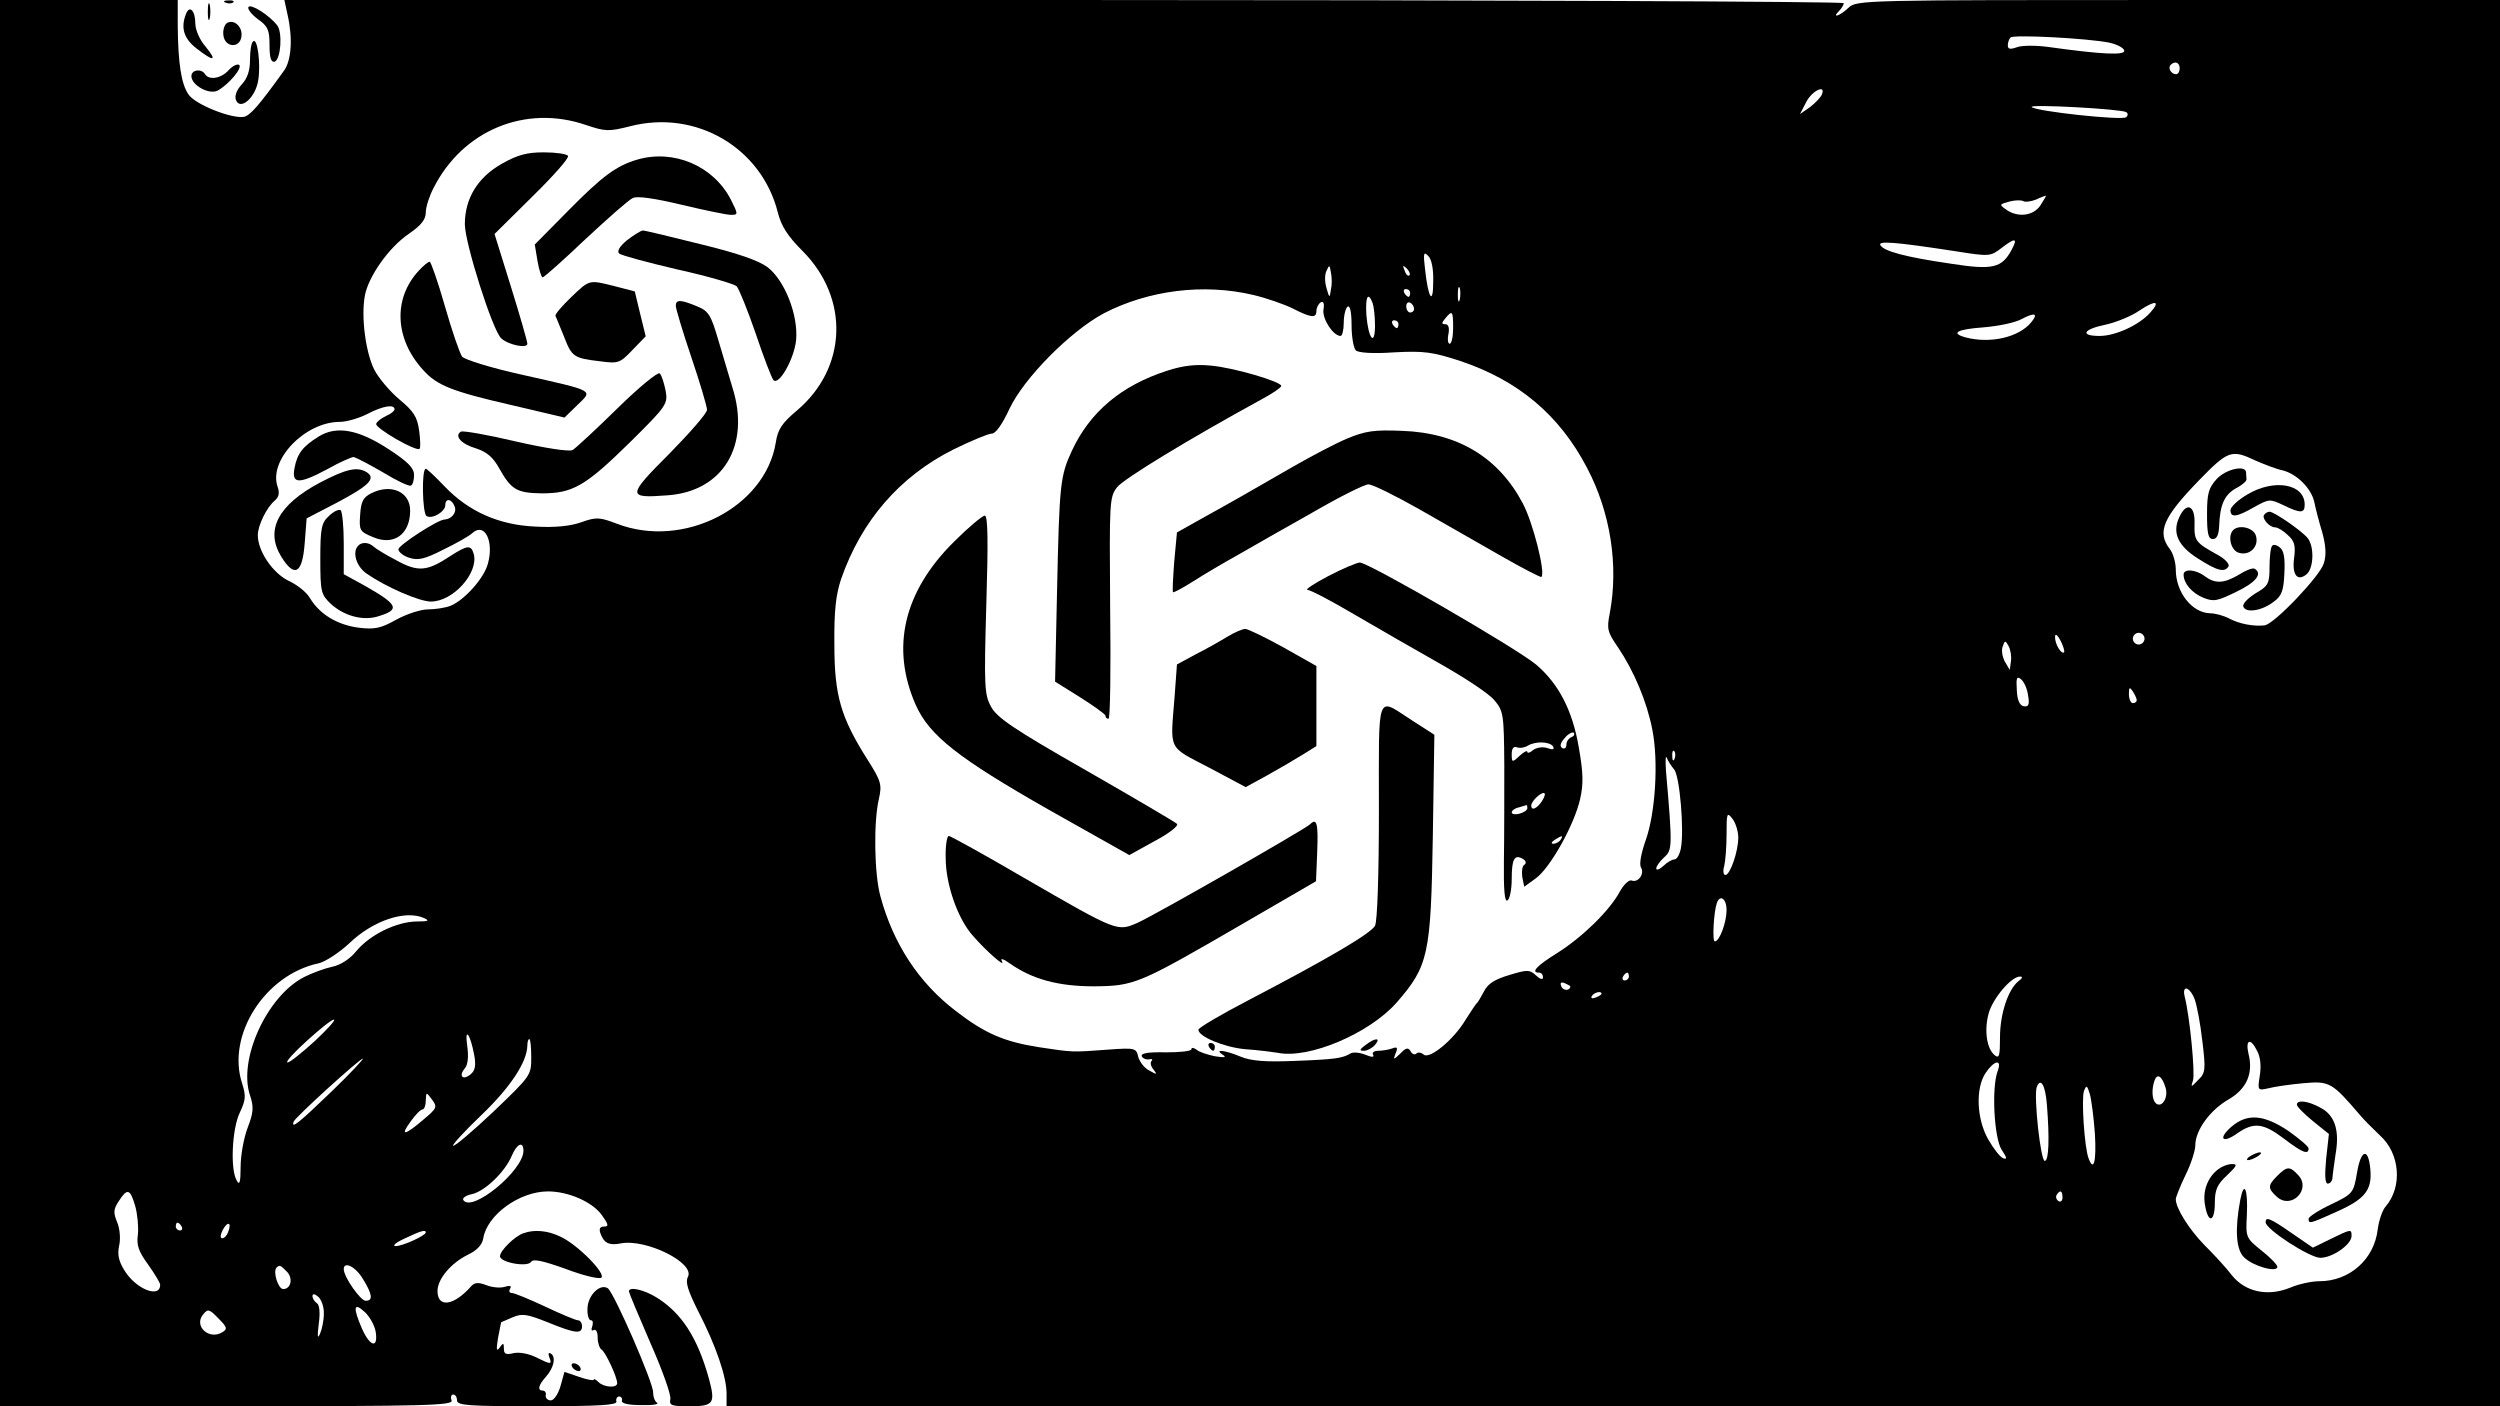 <?xml version="1.0" standalone="no"?>
<!DOCTYPE svg PUBLIC "-//W3C//DTD SVG 20010904//EN"
 "http://www.w3.org/TR/2001/REC-SVG-20010904/DTD/svg10.dtd">
<svg version="1.0" xmlns="http://www.w3.org/2000/svg"
 width="640pt" height="360pt" viewBox="0 0 640 360"
 preserveAspectRatio="xMidYMid meet">

<g transform="translate(0,360) scale(0.1,-0.1)"
fill="#000000" stroke="none">
<path d="M0 1800 l0 -1800 581 0 c512 0 580 2 575 15 -3 8 -1 15 4 15 6 0 10
-7 10 -15 0 -13 29 -15 205 -15 160 0 205 3 203 12 -2 7 2 13 7 13 5 0 9 -5 7
-11 -1 -7 17 -11 49 -11 29 -1 47 2 41 6 -6 4 -10 15 -10 26 2 22 -100 256
-116 267 -20 13 -51 -18 -52 -51 -1 -17 3 -31 9 -31 5 0 6 -7 3 -16 -3 -8 -2
-12 4 -9 6 3 10 -5 10 -19 0 -14 5 -28 10 -31 10 -6 40 -70 40 -86 0 -13 -34
-11 -48 3 -7 7 -12 9 -12 6 0 -3 -17 0 -37 7 l-38 13 -10 -36 c-6 -21 -17 -37
-25 -37 -8 0 -14 6 -13 13 2 6 -2 12 -7 12 -15 0 -12 14 8 36 20 23 26 50 12
59 -6 3 -7 0 -4 -9 8 -20 5 -20 -35 0 -19 9 -42 13 -56 10 -20 -5 -25 -2 -25
11 0 16 -2 16 -11 3 -8 -11 -9 -5 -4 25 4 22 8 40 8 40 1 1 15 6 30 13 24 10
36 8 89 -13 71 -29 88 -31 88 -10 0 8 -5 15 -10 15 -6 0 -44 16 -84 35 -41 19
-79 35 -86 35 -6 0 -8 5 -4 11 4 7 0 9 -13 5 -11 -4 -33 -2 -48 4 -21 8 -30 7
-39 -3 -44 -50 -86 -56 -86 -12 0 31 35 72 78 93 23 11 36 25 39 41 9 60 92
121 166 121 52 0 114 -27 138 -61 17 -24 18 -29 5 -29 -10 0 -13 -6 -9 -17 9
-26 23 -32 53 -26 64 12 190 -50 171 -86 -7 -13 0 -35 26 -87 46 -89 73 -169
73 -211 l0 -33 2270 0 2270 0 0 1800 0 1800 -823 0 c-809 0 -824 0 -845 -20
-22 -21 -44 -28 -24 -8 7 7 12 16 12 20 0 4 -898 8 -1996 8 l-1996 0 8 -37
c14 -61 10 -118 -9 -144 -64 -89 -86 -114 -102 -118 -31 -6 -127 32 -143 58
-18 27 -26 78 -27 174 l0 67 -227 0 -228 0 0 -1800z m5399 1691 c19 -4 37 -13
39 -20 4 -13 -53 -11 -196 9 -31 4 -67 4 -79 -1 -17 -6 -23 -5 -23 5 0 7 3 16
7 20 8 8 196 -2 252 -13z m181 -66 c0 -8 -4 -15 -9 -15 -13 0 -22 16 -14 24
11 11 23 6 23 -9z m-916 -67 c-3 -7 -16 -21 -30 -32 l-26 -18 16 31 c15 29 51
46 40 19z m779 -45 c5 -3 5 -9 0 -13 -9 -9 -232 15 -242 26 -7 8 229 -5 242
-13z m-3943 -33 c51 -17 58 -17 114 -3 168 43 335 -55 377 -220 9 -36 25 -61
64 -100 120 -121 114 -299 -15 -408 -38 -32 -49 -48 -54 -82 -27 -166 -236
-273 -406 -208 -45 17 -53 18 -92 4 -28 -10 -69 -14 -118 -11 -92 4 -170 38
-232 103 -24 25 -45 45 -48 45 -11 0 -9 -114 2 -121 14 -9 48 11 48 28 0 19
17 16 24 -4 6 -15 -8 -32 -26 -33 -17 0 -118 -66 -118 -76 0 -7 12 -17 28 -22
22 -7 38 -4 87 21 33 16 67 35 75 43 31 27 55 -22 39 -79 -10 -38 -61 -94 -96
-108 -13 -5 -39 -9 -57 -9 -19 0 -55 -12 -81 -26 -39 -22 -55 -26 -96 -21 -55
7 -100 34 -125 75 -8 15 -33 35 -55 45 -41 20 -79 76 -79 117 0 25 23 72 44
89 10 9 12 19 7 34 -25 68 69 167 159 167 17 0 48 9 70 20 40 21 70 26 70 12
0 -4 -10 -12 -22 -17 -12 -6 -23 -14 -25 -20 -3 -11 103 -72 111 -64 3 2 2 24
-1 47 -5 35 -14 49 -50 79 -24 20 -54 55 -65 77 -22 44 -34 135 -24 189 9 49
61 123 112 158 32 22 44 37 44 55 0 14 9 42 20 63 75 148 236 214 390 161z
m3724 -205 c-18 -28 -59 -33 -89 -11 -17 12 -17 13 9 20 15 4 31 4 36 1 4 -3
19 -1 32 4 12 6 24 10 26 10 1 1 -5 -10 -14 -24z m-74 -114 c-25 -47 -48 -53
-156 -36 -117 17 -171 32 -180 47 -8 12 35 9 191 -15 89 -14 90 -14 120 9 34
26 41 25 25 -5z m-1481 -83 c0 -61 -13 -42 -21 34 -5 40 -3 45 8 33 9 -8 14
-34 13 -67z m-262 -20 c-3 -22 -4 -21 -11 4 -5 16 -5 36 0 45 7 16 8 15 11 -4
3 -13 3 -33 0 -45z m201 37 c-3 -3 -9 2 -12 12 -6 14 -5 15 5 6 7 -7 10 -15 7
-18z m129 -62 c-3 -10 -5 -4 -5 12 0 17 2 24 5 18 2 -7 2 -21 0 -30z m-529 12
c34 -8 80 -24 102 -35 47 -24 60 -25 60 -6 0 8 5 18 11 22 7 4 10 -3 7 -19 -3
-24 25 -67 44 -67 4 0 8 15 8 34 0 19 5 38 10 41 6 4 10 -14 10 -47 0 -30 5
-59 11 -65 6 -6 43 -9 98 -5 77 4 98 1 169 -22 149 -50 254 -138 325 -274 60
-114 81 -250 58 -372 -8 -40 -6 -48 21 -87 41 -61 74 -139 88 -211 16 -81 8
-213 -17 -283 -12 -34 -17 -62 -12 -70 10 -16 -8 -40 -24 -33 -7 2 -20 -10
-30 -28 -26 -49 -97 -118 -161 -158 -53 -33 -68 -50 -46 -50 6 0 10 -5 10 -12
0 -7 -7 -5 -18 5 -16 15 -22 15 -68 1 -37 -11 -55 -22 -65 -42 -8 -15 -16 -29
-20 -32 -3 -3 -15 -22 -28 -42 -30 -50 -91 -100 -106 -88 -7 6 -15 7 -19 3 -4
-4 -11 -2 -15 6 -6 10 -12 9 -26 -6 -18 -17 -19 -17 -12 1 6 14 4 17 -9 12 -8
-3 -25 -6 -35 -6 -11 0 -17 -4 -14 -10 4 -7 -3 -7 -20 0 -15 6 -32 7 -38 3
-20 -12 -38 -15 -144 -19 -74 -3 -111 0 -137 11 -41 17 -69 20 -46 5 11 -7 5
-8 -20 -4 -19 4 -41 11 -47 17 -7 5 -13 6 -13 1 0 -5 -29 -8 -65 -8 -45 1 -65
-2 -62 -10 3 -6 11 -9 18 -8 8 2 11 0 7 -4 -4 -4 -2 -14 5 -22 10 -13 9 -14
-10 -3 -13 6 -25 22 -29 35 -5 23 -8 24 -77 19 -93 -7 -90 -7 -176 6 -90 14
-139 35 -213 92 -95 72 -161 172 -194 294 -16 57 -18 191 -4 250 8 36 6 45
-29 100 -69 109 -85 165 -85 295 -1 86 4 128 17 167 52 150 150 263 287 332
45 22 90 41 99 41 10 0 27 24 45 63 37 79 156 199 242 245 114 59 255 77 382
47z m402 5 c0 -5 -2 -10 -4 -10 -3 0 -8 5 -11 10 -3 6 -1 10 4 10 6 0 11 -4
11 -10z m-96 -26 c3 -9 6 -34 6 -57 0 -55 -17 -35 -22 26 -3 47 4 62 16 31z
m106 -15 c0 -5 -4 -9 -10 -9 -5 0 -10 7 -10 16 0 8 5 12 10 9 6 -3 10 -10 10
-16z m1884 -10 c-28 -31 -88 -59 -129 -59 -51 0 -43 17 16 29 27 6 66 22 86
36 42 28 55 25 27 -6z m-1784 -39 c0 -22 -4 -40 -9 -40 -4 0 -6 11 -3 25 3 16
0 25 -8 25 -10 0 -10 3 0 15 18 22 20 19 20 -25z m1480 15 c-32 -39 -105 -55
-167 -39 -41 11 -24 21 45 26 37 3 81 12 97 21 34 18 44 15 25 -8z m-1620 -5
c0 -5 -2 -10 -4 -10 -3 0 -8 5 -11 10 -3 6 -1 10 4 10 6 0 11 -4 11 -10z
m2194 -349 c23 -10 54 -22 69 -25 37 -9 75 -47 82 -83 3 -15 12 -50 20 -76 9
-33 11 -58 4 -79 -9 -32 -128 -157 -152 -159 -29 -3 -64 4 -89 17 -15 8 -37
14 -50 14 -46 1 -88 53 -88 112 0 18 -7 42 -15 52 -34 44 -18 81 75 177 74 76
83 79 144 50z m-490 -491 c-7 -6 -24 22 -23 40 0 9 6 5 14 -10 7 -14 11 -27 9
-30z m206 35 c0 -8 -7 -15 -15 -15 -8 0 -15 7 -15 15 0 8 7 15 15 15 8 0 15
-7 15 -15z m-342 -58 l-3 -22 -13 22 c-6 12 -9 29 -5 38 5 16 7 16 15 1 5 -9
8 -27 6 -39z m44 -88 c4 -23 1 -29 -11 -27 -11 2 -17 16 -18 42 -2 31 0 36 11
27 8 -7 16 -25 18 -42z m278 -11 c0 -5 -4 -8 -10 -8 -5 0 -10 10 -10 23 0 18
2 19 10 7 5 -8 10 -18 10 -22z m-1183 -150 c-3 -8 -6 -5 -6 6 -1 11 2 17 5 13
3 -3 4 -12 1 -19z m-1 -28 c14 -17 26 -156 17 -202 -3 -15 -10 -28 -16 -28 -6
0 -19 -7 -29 -17 -10 -9 -18 -12 -18 -6 0 5 9 18 20 28 21 19 22 25 5 220 -2
28 -1 43 2 35 3 -8 12 -22 19 -30z m164 -174 c0 -36 -21 -96 -33 -96 -5 0 -7
10 -3 23 3 12 6 49 6 81 0 55 1 58 15 40 8 -10 15 -32 15 -48z m-30 -186 c0
-31 -18 -80 -30 -80 -7 0 -3 74 5 98 8 23 25 12 25 -18z m-3335 -20 c16 -7 12
-9 -19 -9 -52 -1 -119 -34 -154 -76 -16 -20 -41 -36 -62 -40 -19 -4 -51 -16
-71 -26 -95 -48 -170 -211 -139 -303 10 -30 9 -44 -6 -83 -10 -26 -18 -71 -18
-100 0 -40 -3 -49 -10 -35 -17 28 -12 133 8 174 15 32 16 42 6 74 -41 123 58
279 196 308 17 4 52 27 78 51 60 58 143 86 191 65z m3085 -150 c0 -5 -5 -10
-11 -10 -5 0 -7 5 -4 10 3 6 8 10 11 10 2 0 4 -4 4 -10z m997 -12 c-26 -21
-47 -83 -47 -144 0 -47 -2 -55 -14 -45 -20 17 -27 63 -15 107 11 39 58 94 80
94 8 0 7 -4 -4 -12z m-1147 -13 c0 -12 -19 -12 -23 0 -4 9 -1 12 9 8 7 -3 14
-7 14 -8z m1598 -32 c6 -16 15 -64 20 -108 9 -74 8 -82 -11 -100 -18 -19 -19
-19 -13 -1 6 17 -8 163 -21 214 -8 31 12 27 25 -5z m-1518 13 c0 -2 -7 -7 -16
-10 -8 -3 -12 -2 -9 4 6 10 25 14 25 6z m-3294 -121 c-33 -30 -64 -55 -70 -55
-6 1 16 25 49 55 33 30 64 55 70 55 5 -1 -17 -25 -49 -55z m408 -36 c5 -27 2
-40 -9 -49 -20 -17 -32 -5 -15 15 8 10 10 30 6 58 -7 50 8 30 18 -24z m146 -6
c0 -46 -1 -47 -97 -139 -54 -51 -100 -90 -103 -87 -3 2 30 38 73 79 74 71 116
135 117 177 0 9 2 17 5 17 3 0 5 -21 5 -47z m4425 -47 c-6 -38 -5 -38 22 -32
15 4 56 10 90 13 67 6 73 2 145 -82 9 -11 32 -34 51 -52 51 -46 58 -131 14
-182 -8 -9 -17 -35 -20 -58 -9 -77 -72 -133 -150 -133 -19 0 -52 -7 -73 -16
-58 -24 -116 -12 -151 32 -15 20 -47 54 -70 77 -39 40 -73 94 -73 117 0 5 11
33 25 62 14 28 25 63 25 76 0 38 37 90 86 118 46 27 63 67 50 117 -8 35 5 41
21 9 10 -17 12 -41 8 -66z m-4937 -41 c-83 -80 -104 -97 -96 -76 4 11 169 161
177 161 3 0 -33 -39 -81 -85z m4266 53 c-16 -43 -9 -171 10 -201 14 -21 15
-26 4 -22 -8 3 -25 25 -38 48 -30 52 -33 131 -7 170 22 33 43 37 31 5z m430
-43 c7 -24 -8 -50 -23 -41 -12 8 -14 36 -5 61 7 18 19 10 28 -20z m-304 -42
c7 -88 5 -143 -5 -145 -11 -3 -29 166 -21 189 10 26 22 5 26 -44z m123 -76 c4
-70 -3 -98 -16 -63 -11 27 -19 155 -12 173 6 16 8 15 15 -8 4 -14 10 -60 13
-102z m-4280 36 c-48 -41 -60 -42 -31 -3 12 17 25 30 30 30 4 0 8 10 8 23 1
22 1 22 16 2 14 -19 13 -22 -23 -52z m257 -79 c0 -51 -133 -160 -154 -126 -3
5 7 12 22 15 33 7 85 57 102 98 13 31 30 39 30 13z m-994 -141 c6 -21 9 -54 7
-73 -4 -28 2 -44 26 -77 17 -24 31 -47 31 -52 0 -36 -62 -11 -91 36 -15 24
-19 41 -14 64 4 17 2 43 -5 60 -10 24 -10 33 4 54 22 34 29 32 42 -12z m4934
21 c0 -8 -5 -12 -10 -9 -6 4 -8 11 -5 16 9 14 15 11 15 -7z m-4815 -74 c3 -5
1 -10 -4 -10 -6 0 -11 5 -11 10 0 6 2 10 4 10 3 0 8 -4 11 -10z m119 -14 c-3
-9 -10 -16 -15 -16 -6 0 -5 9 1 21 13 24 24 20 14 -5z m506 -1 c0 -8 -59 -35
-77 -35 -10 0 0 9 22 19 42 20 55 24 55 16z m-356 -100 c17 -17 11 -45 -9 -45
-13 0 -27 45 -17 55 8 7 9 7 26 -10z m195 -19 c24 -39 27 -56 7 -56 -13 0 -56
61 -56 81 0 21 30 7 49 -25z m-100 -90 c0 -17 -5 -40 -10 -51 -6 -14 -7 -6 -3
26 4 29 2 49 -5 53 -6 4 -11 12 -11 18 0 7 6 6 15 -2 8 -7 15 -27 14 -44z
m133 -47 c6 -42 -15 -36 -35 9 -24 55 -22 70 7 43 13 -12 26 -36 28 -52z
m-392 1 c-34 -22 -75 15 -50 45 12 15 16 14 39 -10 22 -22 24 -27 11 -35z"/>
<path d="M1285 3181 c-62 -35 -95 -89 -95 -155 0 -48 71 -272 93 -292 18 -17
67 -27 67 -14 0 6 -19 72 -42 146 l-42 135 97 96 c53 52 95 99 91 104 -3 5
-31 9 -62 9 -44 0 -68 -7 -107 -29z"/>
<path d="M1630 3191 c-53 -16 -88 -42 -173 -128 l-88 -89 7 -42 c4 -23 10 -42
13 -42 4 0 53 44 110 98 57 53 111 101 121 105 11 6 57 -1 124 -17 59 -14 116
-26 127 -26 19 0 19 1 0 39 -45 87 -147 130 -241 102z"/>
<path d="M1605 2985 c-19 -16 -26 -28 -20 -34 6 -5 73 -23 150 -41 77 -17 145
-37 151 -43 6 -7 28 -61 49 -122 20 -60 41 -114 45 -118 14 -15 53 54 58 102
6 64 -29 153 -73 187 -23 17 -77 36 -172 59 -76 19 -142 35 -148 35 -5 -1 -23
-12 -40 -25z"/>
<path d="M1072 2907 c-66 -71 -62 -175 12 -255 34 -38 73 -54 221 -88 l140
-33 33 32 c40 39 48 35 -143 78 -77 17 -145 38 -152 46 -6 8 -26 66 -44 129
-18 63 -36 114 -39 114 -4 0 -16 -10 -28 -23z"/>
<path d="M1462 2839 c-24 -23 -42 -44 -40 -48 2 -3 11 -27 22 -53 20 -52 25
-55 93 -63 45 -6 50 -5 82 29 l34 35 -14 57 -14 58 -50 13 c-68 17 -65 18
-113 -28z"/>
<path d="M1730 2817 c0 -7 18 -67 40 -132 22 -65 40 -126 40 -134 0 -9 -44
-59 -97 -113 -108 -108 -108 -114 -4 -106 142 10 213 128 166 276 -8 26 -24
80 -36 121 -19 65 -25 75 -55 87 -41 17 -54 18 -54 1z"/>
<path d="M1580 2554 c-55 -54 -107 -102 -114 -106 -8 -5 -72 5 -146 22 -72 17
-135 28 -140 25 -18 -11 1 -32 39 -43 27 -9 43 -22 59 -51 31 -55 45 -63 109
-64 79 0 111 18 226 131 94 93 97 98 91 132 -4 19 -10 39 -15 44 -4 5 -52 -34
-109 -90z"/>
<path d="M815 2482 c-40 -25 -54 -43 -61 -80 -8 -42 11 -42 86 -2 30 17 60 30
65 30 6 -1 39 -18 75 -39 36 -22 68 -37 72 -34 5 2 8 15 8 27 0 18 -16 34 -65
66 -78 51 -134 61 -180 32z"/>
<path d="M820 2365 c-108 -57 -142 -122 -100 -190 34 -55 54 -44 60 34 l5 64
79 41 c81 43 99 61 75 77 -24 15 -52 9 -119 -26z"/>
<path d="M950 2337 c-20 -10 -26 -21 -28 -55 -3 -40 -1 -43 33 -57 53 -23 95
7 95 68 0 48 -49 70 -100 44z"/>
<path d="M842 2279 c-19 -17 -22 -31 -22 -110 0 -85 2 -91 27 -115 33 -30 79
-43 117 -33 62 18 57 30 -31 80 l-53 29 0 80 c0 43 -4 81 -8 84 -5 3 -19 -4
-30 -15z"/>
<path d="M917 2203 c-16 -16 -5 -53 21 -71 50 -35 136 -72 165 -72 57 0 122
73 110 121 -7 25 -16 24 -61 -5 -59 -39 -82 -41 -138 -10 -27 14 -53 30 -58
35 -12 11 -30 12 -39 2z"/>
<path d="M2988 2651 c-118 -38 -198 -106 -244 -205 -30 -65 -32 -84 -38 -361
l-5 -230 64 -40 c35 -22 64 -43 65 -47 0 -5 3 -8 8 -8 4 0 6 127 4 283 -2 274
-2 284 18 310 18 22 180 121 372 226 26 14 48 29 48 33 0 11 -122 47 -180 52
-39 4 -72 0 -112 -13z"/>
<path d="M3448 2477 c-31 -13 -91 -45 -135 -70 -109 -63 -158 -91 -234 -133
l-66 -37 -7 -75 c-3 -41 -5 -77 -3 -78 1 -2 25 11 52 28 28 18 79 48 115 68
36 21 121 69 190 108 69 40 133 72 143 72 11 0 69 -29 131 -64 61 -35 156 -89
210 -120 54 -31 101 -55 102 -53 11 11 -22 141 -48 189 -62 117 -166 180 -308
185 -72 3 -94 0 -142 -20z"/>
<path d="M2442 2213 c-129 -128 -162 -271 -98 -417 35 -79 109 -137 341 -269
l206 -116 65 36 c36 19 62 39 57 44 -4 4 -109 66 -233 137 -186 106 -228 135
-243 163 -17 31 -18 53 -12 262 5 164 4 227 -4 227 -6 0 -42 -30 -79 -67z"/>
<path d="M3400 2125 c-36 -19 -59 -34 -53 -35 7 0 61 -28 120 -63 60 -35 159
-92 221 -127 62 -35 124 -76 137 -92 24 -28 25 -36 26 -166 0 -75 0 -186 -1
-246 -1 -75 2 -106 9 -101 6 3 11 28 11 55 0 51 7 64 29 51 8 -5 9 -11 3 -15
-5 -3 -7 -17 -5 -31 l5 -25 29 21 c37 26 99 137 114 203 9 39 8 68 -3 131 -16
96 -52 165 -110 214 -52 43 -429 261 -451 261 -9 -1 -45 -16 -81 -35z m623
-412 c-7 -3 -13 -11 -13 -19 0 -9 -5 -12 -11 -9 -7 5 -4 14 7 26 9 11 20 16
23 13 3 -4 0 -9 -6 -11z m-47 -24 c4 -8 -1 -9 -15 -4 -13 4 -28 1 -36 -5 -8
-7 -15 -9 -15 -5 0 5 -9 0 -20 -10 -19 -18 -20 -17 -20 5 0 14 5 20 13 17 8
-3 20 -1 28 4 20 12 56 11 65 -2z m-28 -139 c-13 -20 -28 -27 -28 -12 0 10 22
32 32 32 5 0 3 -9 -4 -20z m-38 -19 c0 -5 -9 -11 -20 -14 -11 -3 -20 -1 -20 3
0 5 8 11 18 13 9 3 18 5 20 6 1 0 2 -3 2 -8z m85 -81 c-3 -5 -12 -10 -18 -10
-7 0 -6 4 3 10 19 12 23 12 15 0z"/>
<path d="M3142 1970 c-18 -11 -55 -32 -81 -45 l-48 -26 -6 -82 c-11 -141 -19
-126 88 -182 l94 -50 53 29 c29 16 70 40 91 53 l37 23 0 103 0 102 -85 48
c-47 26 -91 47 -97 47 -7 0 -28 -9 -46 -20z"/>
<path d="M3530 1525 c0 -165 -4 -284 -10 -295 -11 -20 -120 -84 -323 -190 -71
-37 -129 -71 -129 -76 -1 -17 65 -45 120 -50 32 -2 68 -7 82 -9 80 -17 235 49
305 128 82 94 88 123 93 424 l4 262 -56 36 c-94 60 -86 83 -86 -230z"/>
<path d="M3354 1490 c-15 -14 -395 -231 -441 -252 -53 -23 -50 -25 -292 115
-101 59 -188 107 -192 107 -5 0 -9 -26 -8 -57 0 -67 31 -156 70 -199 34 -39
84 -83 74 -65 -5 9 3 7 21 -6 57 -40 124 -58 214 -58 104 1 114 5 376 157
l193 112 3 74 c3 74 -1 89 -18 72z"/>
<path d="M3496 925 c-16 -12 -17 -15 -4 -15 8 0 21 7 28 15 16 19 1 19 -24 0z"/>
<path d="M3095 920 c3 -5 8 -10 11 -10 2 0 4 5 4 10 0 6 -5 10 -11 10 -5 0 -7
-4 -4 -10z"/>
<path d="M5675 2374 c-21 -23 -25 -37 -25 -90 0 -50 3 -64 15 -64 10 0 15 11
16 33 2 54 13 80 43 97 16 8 28 19 27 23 0 4 -1 12 -1 17 0 21 -52 9 -75 -16z"/>
<path d="M5753 2334 c-24 -14 -43 -32 -43 -40 0 -20 16 -18 61 8 38 21 40 21
74 5 45 -22 55 -21 55 1 0 54 -79 67 -147 26z"/>
<path d="M5579 2276 c-19 -40 -3 -74 48 -106 50 -32 68 -36 78 -20 3 6 -8 18
-25 28 -60 33 -63 37 -62 81 2 48 -21 57 -39 17z"/>
<path d="M5797 2283 c-9 -8 12 -33 27 -33 7 0 22 -9 33 -20 17 -15 20 -27 16
-58 -6 -43 8 -62 32 -42 18 15 20 70 3 92 -14 18 -86 68 -98 68 -4 0 -10 -3
-13 -7z"/>
<path d="M5717 2243 c-15 -15 -6 -52 14 -58 28 -9 53 16 44 44 -6 20 -43 29
-58 14z"/>
<path d="M5817 2203 c-4 -3 -7 -28 -7 -54 0 -43 -3 -49 -36 -68 -19 -12 -34
-27 -31 -34 6 -17 47 -11 77 12 21 15 26 28 28 73 2 38 -1 58 -11 66 -8 7 -17
9 -20 5z"/>
<path d="M5732 2129 c-39 -23 -61 -24 -88 -4 -22 17 -54 20 -54 4 0 -22 21
-47 50 -59 27 -11 36 -9 85 15 50 24 68 46 47 59 -5 3 -23 -4 -40 -15z"/>
<path d="M5880 772 c0 -5 18 -23 41 -42 l41 -33 -7 -63 c-4 -43 -3 -64 4 -64
6 0 11 6 12 13 0 6 4 34 8 62 11 62 -2 101 -40 120 -31 17 -59 20 -59 7z"/>
<path d="M5713 716 c-36 -31 -24 -45 15 -17 42 29 66 26 119 -14 47 -36 63
-42 63 -25 0 5 -24 25 -52 45 -63 42 -105 45 -145 11z"/>
<path d="M5760 640 c-8 -5 -10 -10 -5 -10 6 0 17 5 25 10 8 5 11 10 5 10 -5 0
-17 -5 -25 -10z"/>
<path d="M6034 598 c-9 -52 -10 -54 -66 -81 -32 -15 -58 -32 -58 -37 0 -14 3
-13 74 19 71 32 89 55 84 108 -5 56 -24 51 -34 -9z"/>
<path d="M5679 607 c-28 -21 -41 -57 -34 -93 8 -47 25 -43 25 7 0 33 6 47 31
70 25 24 28 29 13 29 -11 0 -26 -6 -35 -13z"/>
<path d="M5830 590 c-25 -25 -25 -32 -1 -54 37 -33 88 19 55 55 -22 24 -29 24
-54 -1z"/>
<path d="M5735 528 c-14 -75 -11 -127 10 -147 22 -22 85 -40 85 -24 0 5 -18
24 -41 42 -40 32 -40 34 -37 91 3 66 -7 90 -17 38z"/>
<path d="M5800 471 c0 -18 113 -91 140 -91 31 0 80 34 80 56 0 18 -1 18 -54
-8 l-45 -22 -54 37 c-56 39 -67 43 -67 28z"/>
<path d="M532 3570 c0 -19 2 -27 5 -17 2 9 2 25 0 35 -3 9 -5 1 -5 -18z"/>
<path d="M578 3593 c7 -3 16 -2 19 1 4 3 -2 6 -13 5 -11 0 -14 -3 -6 -6z"/>
<path d="M636 3582 c-3 -5 8 -19 24 -31 26 -18 30 -28 30 -67 0 -32 4 -44 13
-42 16 6 21 76 6 94 -21 26 -67 55 -73 46z"/>
<path d="M476 3564 c-14 -36 -5 -63 27 -88 45 -35 54 -33 23 5 -15 17 -26 43
-26 59 0 33 -15 48 -24 24z"/>
<path d="M581 3541 c-7 -5 -11 -19 -9 -32 4 -31 42 -33 46 -3 4 25 -19 46 -37
35z"/>
<path d="M648 3494 c-5 -4 -8 -25 -8 -48 0 -27 -7 -47 -21 -62 -13 -14 -19
-29 -15 -40 11 -28 50 6 57 50 7 42 -2 111 -13 100z"/>
<path d="M585 3420 c-19 -21 -50 -26 -60 -10 -9 15 -35 12 -35 -5 0 -23 45
-48 67 -37 29 16 65 59 55 66 -5 3 -17 -3 -27 -14z"/>
<path d="M1340 443 c-23 -8 -60 -45 -60 -59 0 -16 71 -29 80 -14 5 8 31 2 87
-18 44 -17 86 -27 92 -23 14 9 -59 84 -104 105 -33 16 -67 19 -95 9z"/>
<path d="M1610 294 c0 -3 25 -63 55 -132 31 -70 54 -135 51 -144 -3 -16 3 -18
49 -18 62 0 67 7 50 70 -29 105 -70 169 -135 209 -33 20 -70 28 -70 15z"/>
<path d="M1465 100 c3 -5 11 -10 16 -10 6 0 7 5 4 10 -3 6 -11 10 -16 10 -6 0
-7 -4 -4 -10z"/>
</g>
</svg>
